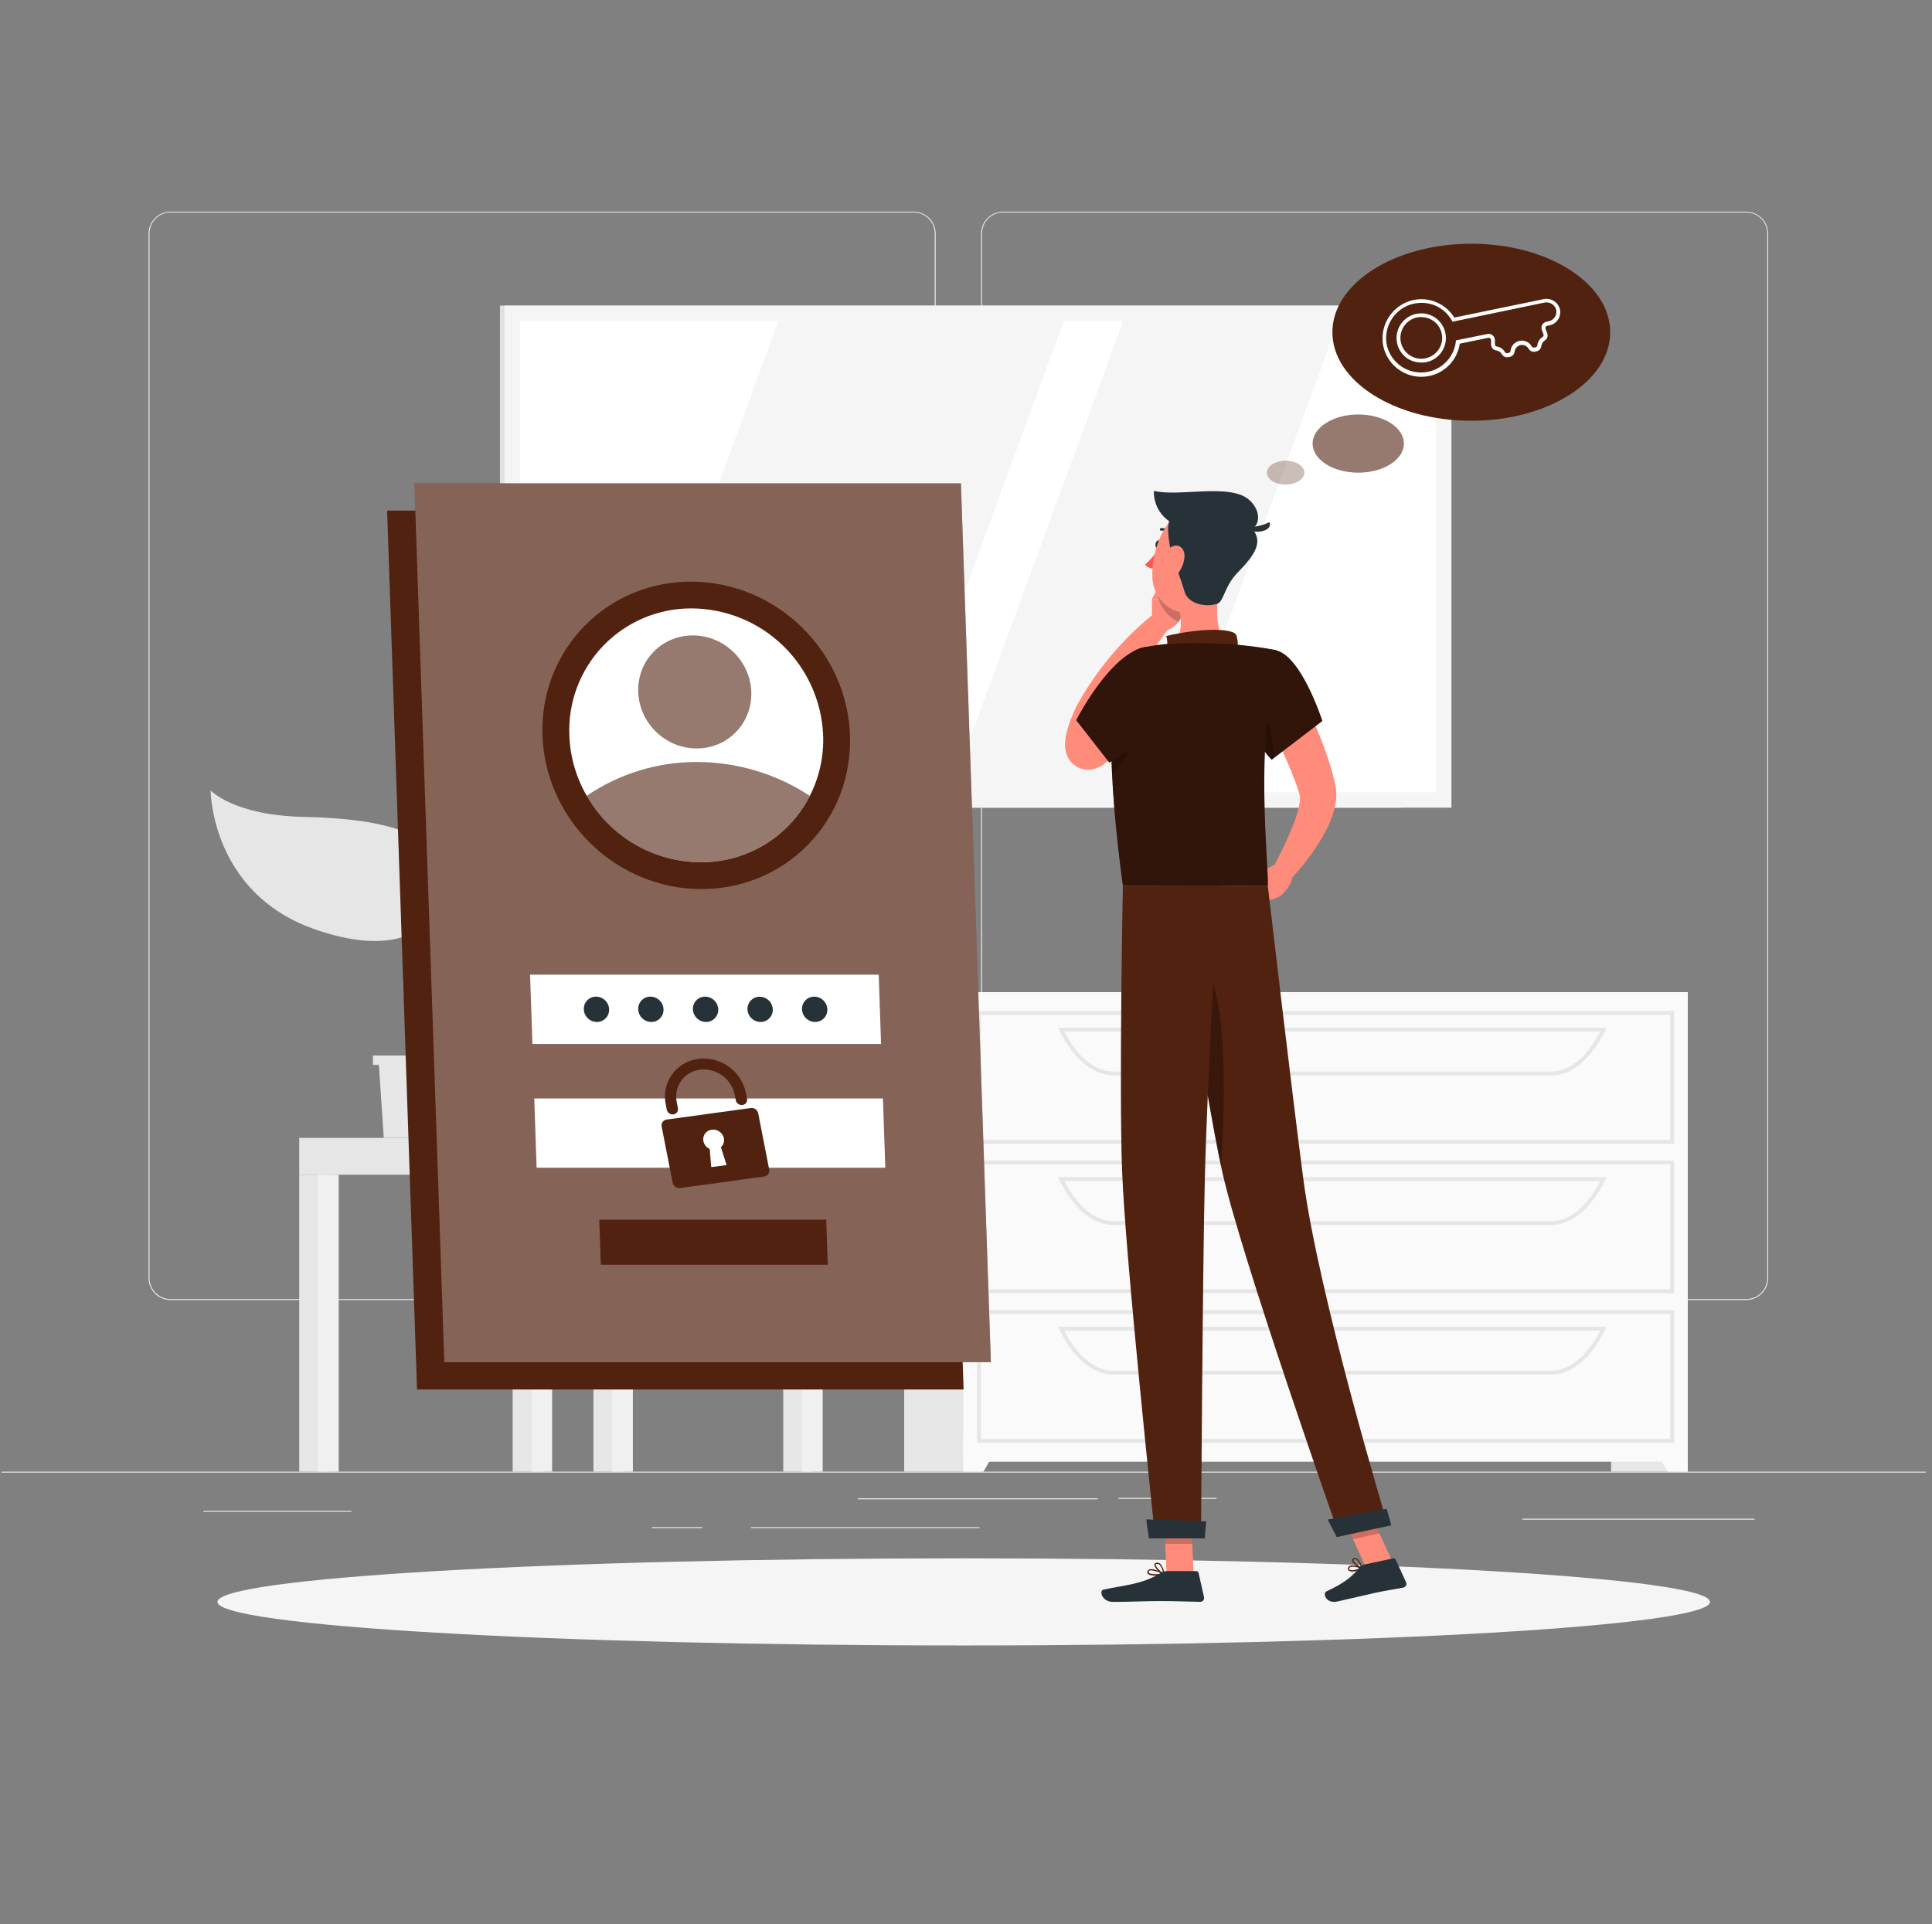 <svg width="258" height="257" viewBox="0 0 258 257" fill="none" xmlns="http://www.w3.org/2000/svg">
    <rect x="0" y="0" width="258" height="257" fill="#808080" stroke="none"/>
    <g clip-path="url(#clip0_5_5192)">
        <path d="M257.198 196.554H0.198V196.682H257.198V196.554Z" fill="#EBEBEB"/>
        <path d="M162.453 200.054H149.366V200.182H162.453V200.054Z" fill="#EBEBEB"/>
        <path d="M234.294 202.835H203.285V202.963H234.294V202.835Z" fill="#EBEBEB"/>
        <path d="M146.58 200.116H114.542V200.244H146.58V200.116Z" fill="#EBEBEB"/>
        <path d="M93.767 203.96H87.064V204.089H93.767V203.96Z" fill="#EBEBEB"/>
        <path d="M130.801 203.96H100.279V204.089H130.801V203.96Z" fill="#EBEBEB"/>
        <path d="M46.926 201.791H27.163V201.92H46.926V201.791Z" fill="#EBEBEB"/>
        <path d="M122.016 173.629H22.768C21.991 173.628 21.245 173.318 20.696 172.768C20.147 172.218 19.838 171.472 19.838 170.694V31.179C19.845 30.406 20.157 29.667 20.705 29.122C21.254 28.578 21.995 28.271 22.768 28.27H122.016C122.795 28.27 123.541 28.579 124.092 29.13C124.642 29.68 124.951 30.427 124.951 31.205V170.694C124.951 171.473 124.642 172.219 124.092 172.77C123.541 173.32 122.795 173.629 122.016 173.629ZM22.768 28.373C22.025 28.374 21.312 28.671 20.787 29.197C20.262 29.723 19.967 30.436 19.967 31.179V170.694C19.967 171.438 20.262 172.151 20.787 172.677C21.312 173.203 22.025 173.499 22.768 173.501H122.016C122.76 173.499 123.473 173.203 123.999 172.677C124.525 172.151 124.822 171.438 124.823 170.694V31.179C124.822 30.435 124.525 29.722 123.999 29.196C123.473 28.67 122.76 28.374 122.016 28.373H22.768Z" fill="#EBEBEB"/>
        <path d="M233.2 173.629H133.946C133.168 173.628 132.422 173.318 131.872 172.768C131.322 172.218 131.013 171.472 131.011 170.694V31.179C131.019 30.406 131.332 29.667 131.881 29.122C132.431 28.577 133.173 28.271 133.946 28.27H233.2C233.972 28.273 234.712 28.58 235.259 29.124C235.807 29.669 236.117 30.407 236.124 31.179V170.694C236.124 171.471 235.816 172.216 235.268 172.766C234.72 173.316 233.976 173.626 233.2 173.629ZM133.946 28.373C133.202 28.374 132.489 28.67 131.963 29.196C131.437 29.722 131.141 30.435 131.14 31.179V170.694C131.141 171.438 131.437 172.151 131.963 172.677C132.489 173.203 133.202 173.499 133.946 173.501H233.2C233.943 173.499 234.657 173.203 235.183 172.677C235.709 172.151 236.005 171.438 236.006 170.694V31.179C236.005 30.435 235.709 29.722 235.183 29.196C234.657 28.67 233.943 28.374 233.2 28.373H133.946Z" fill="#EBEBEB"/>
        <path d="M100.922 151.974H66.792L64.721 128.073H98.85L100.922 151.974Z" fill="#E6E6E6"/>
        <path d="M102.69 151.974H68.56L66.489 128.073H100.618L102.69 151.974Z" fill="#F0F0F0"/>
        <path d="M73.228 146.84L72.086 133.203H95.951L97.093 146.84H73.228Z" fill="white"/>
        <path d="M108.596 151.974H104.592V196.554H108.596V151.974Z" fill="#E6E6E6"/>
        <path d="M109.86 151.974H107.08V196.554H109.86V151.974Z" fill="#F0F0F0"/>
        <path d="M71.1 156.893H109.86V151.974H71.1V156.893Z" fill="#F0F0F0"/>
        <path d="M72.466 156.893H68.462V196.554H72.466V156.893Z" fill="#E6E6E6"/>
        <path d="M73.731 156.893H70.95V196.554H73.731V156.893Z" fill="#F0F0F0"/>
        <path d="M43.965 156.893H39.961V196.554H43.965V156.893Z" fill="#E6E6E6"/>
        <path d="M45.23 156.893H42.449V196.554H45.23V156.893Z" fill="#F0F0F0"/>
        <path d="M83.255 156.893H79.251V196.554H83.255V156.893Z" fill="#E6E6E6"/>
        <path d="M84.515 156.893H81.734V196.554H84.515V156.893Z" fill="#F0F0F0"/>
        <path d="M71.1 151.974H39.961V156.893H71.1V151.974Z" fill="#E6E6E6"/>
        <path d="M187.212 40.817H66.767V107.873H187.212V40.817Z" fill="#E0E0E0"/>
        <path d="M193.827 40.817H67.373V107.873H193.827V40.817Z" fill="#F5F5F5"/>
        <path d="M191.761 105.807V42.883L69.439 42.883V105.807H191.761Z" fill="white"/>
        <path d="M118.968 105.807L142.062 42.883H103.949L80.855 105.807H118.968Z" fill="#F5F5F5"/>
        <path d="M155.652 105.807L178.746 42.883H149.993L126.899 105.807H155.652Z" fill="#F5F5F5"/>
        <path d="M225.387 132.509H215.148V196.554H225.387V132.509Z" fill="#E6E6E6"/>
        <path d="M222.693 196.554H225.387V191.624H219.872L222.693 196.554Z" fill="#FAFAFA"/>
        <path d="M130.985 132.509H120.747V196.554H130.985V132.509Z" fill="#E6E6E6"/>
        <path d="M225.387 132.509H128.636V195.222H225.387V132.509Z" fill="#FAFAFA"/>
        <path d="M223.557 152.745H130.471V135.033H223.557V152.745ZM130.985 152.231H223.043V135.547H130.985V152.231Z" fill="#E6E6E6"/>
        <path d="M207.171 143.632H148.662C145.948 143.632 143.332 141.443 141.466 137.618L141.291 137.253H214.536L214.362 137.618C212.48 141.443 209.91 143.632 207.171 143.632ZM142.134 137.752C143.872 141.16 146.246 143.103 148.662 143.103H207.171C209.597 143.103 211.961 141.16 213.698 137.752H142.134Z" fill="#E6E6E6"/>
        <path d="M131.33 196.554H128.636V191.624H134.152L131.33 196.554Z" fill="#FAFAFA"/>
        <path d="M223.557 172.704H130.471V155.012H223.557V172.704ZM130.985 172.19H223.043V155.526H130.985V172.19Z" fill="#E6E6E6"/>
        <path d="M207.171 163.611H148.662C145.948 163.611 143.332 161.417 141.466 157.598L141.291 157.228H214.536L214.362 157.598C212.48 161.396 209.91 163.611 207.171 163.611ZM142.134 157.742C143.872 161.149 146.246 163.097 148.662 163.097H207.171C209.597 163.097 211.961 161.149 213.698 157.742H142.134Z" fill="#E6E6E6"/>
        <path d="M223.557 192.699H130.471V174.986H223.557V192.699ZM130.985 192.185H223.043V175.5H130.985V192.185Z" fill="#E6E6E6"/>
        <path d="M207.171 183.585H148.662C145.948 183.585 143.332 181.396 141.466 177.577L141.291 177.207H214.536L214.362 177.577C212.48 181.396 209.91 183.585 207.171 183.585ZM142.134 177.721C143.872 181.128 146.246 183.071 148.662 183.071H207.171C209.597 183.071 211.961 181.128 213.698 177.721H142.134Z" fill="#E6E6E6"/>
        <path d="M62.382 140.98V142.224H61.59L60.933 151.974H51.249L50.596 142.224H49.799V140.98H62.382Z" fill="#E6E6E6"/>
        <path d="M59.195 116.786C58.404 110.978 50.565 109.323 40.619 109.107C31.157 108.906 28.124 105.56 28.124 105.56C28.124 105.56 28.155 119.114 41.791 124.028C54.739 128.685 59.992 122.604 59.195 116.786Z" fill="#E6E6E6"/>
        <path d="M54.363 129.949C54.528 127.564 58.342 123.175 67.517 125.169C74.147 126.614 76.615 123.175 76.615 123.175C76.615 123.175 75.998 132.879 66.026 135.794C56.553 138.564 54.07 134.154 54.363 129.949Z" fill="#E6E6E6"/>
        <path d="M56.456 144.64C56.507 144.64 56.559 144.629 56.605 144.608C56.653 144.587 56.694 144.555 56.728 144.516C57.391 143.73 56.846 141.849 56.096 139.243C55.13 135.902 53.927 131.738 54.944 128.721C55.509 127.127 56.168 125.569 56.918 124.054C58.358 121.011 59.601 118.4 58.563 115.635C58.547 115.591 58.522 115.55 58.49 115.516C58.458 115.482 58.42 115.454 58.377 115.434C58.335 115.415 58.288 115.404 58.242 115.403C58.195 115.401 58.148 115.409 58.104 115.426C58.06 115.442 58.02 115.467 57.986 115.5C57.952 115.532 57.925 115.571 57.906 115.613C57.887 115.656 57.877 115.702 57.876 115.749C57.875 115.796 57.883 115.843 57.9 115.886C58.83 118.349 57.705 120.733 56.276 123.756C55.516 125.295 54.846 126.877 54.271 128.495C53.187 131.723 54.42 136.004 55.412 139.438C55.998 141.494 56.605 143.55 56.188 144.064C56.155 144.099 56.13 144.141 56.114 144.187C56.098 144.233 56.092 144.282 56.096 144.33C56.1 144.378 56.114 144.425 56.137 144.468C56.16 144.511 56.191 144.548 56.23 144.578C56.295 144.625 56.375 144.647 56.456 144.64Z" fill="#E6E6E6"/>
        <path d="M128.698 219.766C183.738 219.766 228.358 217.161 228.358 213.947C228.358 210.734 183.738 208.129 128.698 208.129C73.658 208.129 29.039 210.734 29.039 213.947C29.039 217.161 73.658 219.766 128.698 219.766Z" fill="#F5F5F5"/>
        <path d="M128.678 185.58H55.69L51.696 68.198H124.684L128.678 185.58Z" fill="#512210"/>
        <path d="M132.322 181.935H59.334L55.335 64.553H128.323L132.322 181.935Z" fill="#512210"/>
        <path opacity="0.3" d="M132.322 181.935H59.334L55.335 64.553H128.323L132.322 181.935Z" fill="white"/>
        <path d="M107.867 112.856C115.682 104.906 115.349 91.907 107.124 83.821C98.899 75.736 85.896 75.626 78.081 83.575C70.266 91.525 70.599 104.524 78.824 112.61C87.049 120.695 100.052 120.806 107.867 112.856Z" fill="#512210"/>
        <path d="M109.922 98.22C110.027 101.017 109.416 103.795 108.148 106.29C106.78 108.979 104.689 111.234 102.11 112.801C99.532 114.368 96.568 115.185 93.551 115.162C90.463 115.145 87.433 114.317 84.766 112.759C82.1 111.202 79.889 108.971 78.357 106.29C76.928 103.833 76.13 101.061 76.034 98.22C75.939 96.018 76.293 93.819 77.074 91.758C77.855 89.696 79.047 87.815 80.578 86.229C82.109 84.642 83.946 83.383 85.978 82.529C88.01 81.675 90.195 81.242 92.399 81.258C96.941 81.29 101.295 83.071 104.558 86.229C107.821 89.388 109.742 93.682 109.922 98.22Z" fill="white"/>
        <path opacity="0.6" d="M108.138 106.29C106.77 108.979 104.679 111.234 102.1 112.801C99.522 114.368 96.558 115.185 93.54 115.162C90.452 115.145 87.423 114.316 84.756 112.759C82.089 111.202 79.879 108.971 78.347 106.29C82.694 103.326 87.837 101.751 93.099 101.772C98.444 101.783 103.671 103.354 108.138 106.29Z" fill="#512210"/>
        <path opacity="0.6" d="M98.255 97.798C101.128 94.874 101.006 90.094 97.982 87.121C94.957 84.148 90.176 84.108 87.302 87.031C84.429 89.954 84.551 94.734 87.575 97.707C90.6 100.68 95.381 100.721 98.255 97.798Z" fill="#512210"/>
        <path d="M117.657 139.428H71.099L70.786 130.176H117.344L117.657 139.428Z" fill="white"/>
        <path d="M118.223 155.963H71.66L71.346 146.711H117.909L118.223 155.963Z" fill="white"/>
        <path d="M100.253 147.986L89.033 149.528C88.926 149.54 88.822 149.574 88.729 149.628C88.636 149.682 88.555 149.755 88.491 149.842C88.427 149.929 88.382 150.028 88.359 150.133C88.335 150.238 88.334 150.347 88.354 150.453L89.829 157.973C89.878 158.193 90.007 158.388 90.191 158.518C90.376 158.649 90.602 158.705 90.826 158.677L102.047 157.135C102.154 157.121 102.257 157.086 102.349 157.031C102.442 156.976 102.522 156.903 102.586 156.816C102.649 156.729 102.693 156.629 102.716 156.524C102.74 156.419 102.741 156.31 102.72 156.205L101.25 148.685C101.202 148.464 101.073 148.27 100.888 148.141C100.703 148.011 100.477 147.956 100.253 147.986ZM97.031 155.603L94.975 155.876L94.774 153.45C94.562 153.358 94.376 153.217 94.23 153.038C94.084 152.859 93.983 152.648 93.936 152.422C93.898 152.247 93.898 152.065 93.934 151.89C93.971 151.715 94.044 151.549 94.149 151.404C94.253 151.258 94.387 151.137 94.542 151.046C94.697 150.956 94.868 150.899 95.046 150.88C95.412 150.833 95.781 150.924 96.082 151.137C96.382 151.349 96.593 151.666 96.671 152.026C96.715 152.243 96.702 152.468 96.631 152.678C96.561 152.889 96.436 153.077 96.27 153.223L97.031 155.603Z" fill="#512210"/>
        <path d="M99.143 147.58C98.945 147.605 98.744 147.555 98.581 147.44C98.417 147.325 98.302 147.153 98.259 146.958L98.115 146.223C97.91 145.22 97.348 144.325 96.533 143.705C95.718 143.085 94.706 142.782 93.685 142.851C93.169 142.88 92.666 143.02 92.209 143.261C91.753 143.502 91.353 143.839 91.038 144.248C90.723 144.657 90.5 145.129 90.384 145.632C90.267 146.135 90.261 146.657 90.364 147.163L90.529 148.011C90.548 148.105 90.547 148.202 90.527 148.296C90.506 148.39 90.466 148.478 90.41 148.556C90.353 148.633 90.281 148.698 90.198 148.746C90.115 148.794 90.023 148.824 89.927 148.834C89.728 148.862 89.527 148.813 89.362 148.697C89.198 148.582 89.084 148.408 89.043 148.212L88.904 147.497C88.763 146.83 88.758 146.14 88.891 145.471C89.023 144.801 89.289 144.165 89.673 143.601C90.057 143.037 90.551 142.556 91.126 142.188C91.7 141.82 92.343 141.571 93.016 141.458C94.476 141.213 95.973 141.539 97.198 142.369C98.423 143.199 99.282 144.468 99.596 145.914L99.76 146.757C99.779 146.852 99.778 146.951 99.757 147.045C99.735 147.14 99.694 147.229 99.636 147.307C99.578 147.384 99.504 147.449 99.419 147.496C99.334 147.543 99.24 147.571 99.143 147.58Z" fill="#512210"/>
        <path d="M110.538 168.921H80.228L80.027 162.897H110.333L110.538 168.921Z" fill="#512210"/>
        <path d="M95.915 134.802C95.924 135.021 95.888 135.241 95.81 135.446C95.732 135.652 95.613 135.839 95.46 135.997C95.307 136.155 95.124 136.281 94.921 136.366C94.718 136.451 94.5 136.494 94.281 136.493C93.827 136.489 93.393 136.312 93.067 135.997C92.74 135.682 92.547 135.254 92.528 134.802C92.519 134.582 92.554 134.363 92.633 134.157C92.711 133.952 92.83 133.764 92.983 133.606C93.136 133.448 93.319 133.322 93.522 133.237C93.724 133.152 93.942 133.109 94.162 133.111C94.616 133.113 95.051 133.29 95.378 133.605C95.704 133.92 95.897 134.348 95.915 134.802Z" fill="#263238"/>
        <path d="M88.606 134.802C88.616 135.021 88.581 135.241 88.503 135.447C88.425 135.653 88.306 135.841 88.153 135.999C88 136.157 87.816 136.283 87.613 136.367C87.41 136.452 87.192 136.495 86.972 136.493C86.519 136.489 86.085 136.311 85.76 135.997C85.434 135.682 85.243 135.254 85.224 134.802C85.215 134.582 85.251 134.363 85.329 134.157C85.407 133.952 85.526 133.764 85.679 133.606C85.832 133.448 86.015 133.322 86.218 133.237C86.421 133.152 86.639 133.109 86.859 133.111C87.312 133.113 87.746 133.29 88.072 133.605C88.398 133.92 88.589 134.349 88.606 134.802Z" fill="#263238"/>
        <path d="M81.344 134.802C81.353 135.021 81.317 135.241 81.239 135.446C81.16 135.652 81.041 135.839 80.888 135.997C80.736 136.155 80.552 136.281 80.35 136.366C80.147 136.451 79.929 136.494 79.709 136.493C79.256 136.49 78.821 136.313 78.496 135.998C78.17 135.683 77.979 135.254 77.961 134.802C77.952 134.582 77.988 134.363 78.066 134.157C78.144 133.952 78.263 133.764 78.416 133.606C78.569 133.448 78.752 133.322 78.955 133.237C79.158 133.152 79.376 133.109 79.596 133.111C80.049 133.113 80.484 133.29 80.809 133.605C81.135 133.92 81.326 134.349 81.344 134.802Z" fill="#263238"/>
        <path d="M103.199 134.802C103.208 135.021 103.172 135.241 103.094 135.446C103.016 135.652 102.896 135.839 102.744 135.997C102.591 136.155 102.407 136.281 102.205 136.366C102.002 136.451 101.784 136.494 101.564 136.493C101.111 136.49 100.676 136.313 100.351 135.998C100.025 135.683 99.834 135.254 99.816 134.802C99.809 134.583 99.846 134.364 99.925 134.16C100.004 133.955 100.124 133.769 100.277 133.613C100.431 133.456 100.614 133.332 100.817 133.248C101.019 133.165 101.237 133.123 101.456 133.126C101.906 133.129 102.337 133.305 102.661 133.617C102.985 133.928 103.178 134.352 103.199 134.802Z" fill="#263238"/>
        <path d="M110.482 134.802C110.492 135.021 110.457 135.241 110.379 135.447C110.301 135.653 110.182 135.841 110.029 135.999C109.876 136.157 109.692 136.283 109.489 136.367C109.286 136.452 109.068 136.495 108.848 136.493C108.395 136.489 107.961 136.311 107.636 135.997C107.31 135.682 107.118 135.254 107.1 134.802C107.091 134.582 107.127 134.363 107.205 134.157C107.283 133.952 107.402 133.764 107.555 133.606C107.708 133.448 107.891 133.322 108.094 133.237C108.297 133.152 108.515 133.109 108.735 133.111C109.188 133.113 109.622 133.29 109.948 133.605C110.274 133.92 110.465 134.349 110.482 134.802Z" fill="#263238"/>
        <path d="M171.828 89.58C172.512 90.68 173.082 91.728 173.668 92.823C174.254 93.918 174.784 95.018 175.303 96.144C176.362 98.423 177.239 100.783 177.924 103.201C178.017 103.504 178.083 103.828 178.161 104.141L178.274 104.619L178.33 104.856L178.397 105.247C178.513 106.133 178.459 107.033 178.238 107.899C177.883 109.243 177.343 110.532 176.634 111.728C175.366 113.902 173.832 115.91 172.07 117.706L169.906 116.071C170.992 114.075 171.958 112.015 172.8 109.903C173.174 108.973 173.438 108.002 173.586 107.01C173.633 106.707 173.619 106.397 173.545 106.1L173.339 105.473C173.257 105.216 173.18 104.959 173.082 104.697C172.3 102.576 171.396 100.503 170.373 98.487C169.345 96.431 168.24 94.376 167.135 92.412L171.828 89.58Z" fill="#FF8B7B"/>
        <path d="M170.455 115.357L168.091 116.606L170.805 119.782C170.805 119.782 172.501 118.636 172.578 116.889L170.455 115.357Z" fill="#FF8B7B"/>
        <path d="M164.92 118.564L167.824 120.872L170.805 119.782L168.091 116.606L164.92 118.564Z" fill="#FF8B7B"/>
        <path d="M154.989 72.762C154.933 73.05 154.732 73.25 154.547 73.214C154.362 73.178 154.254 72.911 154.311 72.628C154.367 72.345 154.568 72.114 154.758 72.176C154.948 72.237 155.046 72.474 154.989 72.762Z" fill="#263238"/>
        <path d="M154.758 73.255C154.24 74.06 153.614 74.79 152.897 75.424C153.067 75.6 153.272 75.737 153.499 75.825C153.726 75.914 153.97 75.953 154.213 75.938L154.758 73.255Z" fill="#FF5652"/>
        <path d="M153.833 83.34V79.968L158.294 80.482C158.294 80.482 158.222 83.381 155.724 84.234L153.833 83.34Z" fill="#FF8B7B"/>
        <path d="M155.118 77.542L158.258 78.447L158.315 80.508L153.853 79.968L155.118 77.542Z" fill="#FF8B7B"/>
        <path opacity="0.2" d="M158.258 78.447L155.118 77.542L154.506 78.714C154.539 79.637 154.828 80.534 155.34 81.303C155.851 82.072 156.566 82.685 157.405 83.073C157.945 82.319 158.26 81.428 158.315 80.503L158.258 78.447Z" fill="black"/>
        <path d="M156.357 71.389C156.39 71.389 156.422 71.378 156.449 71.36C156.476 71.342 156.498 71.316 156.512 71.286C156.525 71.256 156.53 71.223 156.525 71.19C156.52 71.157 156.506 71.127 156.485 71.102C156.305 70.898 156.078 70.74 155.824 70.642C155.57 70.543 155.296 70.507 155.025 70.536C154.981 70.544 154.942 70.569 154.916 70.605C154.89 70.642 154.879 70.687 154.887 70.732C154.894 70.776 154.919 70.816 154.955 70.843C154.992 70.87 155.037 70.881 155.082 70.876C155.296 70.854 155.513 70.885 155.713 70.965C155.913 71.044 156.092 71.17 156.233 71.333C156.249 71.35 156.268 71.364 156.289 71.374C156.31 71.383 156.333 71.389 156.357 71.389Z" fill="#263238"/>
        <path d="M162.926 77.963C162.412 80.611 162.093 84.275 163.954 86.038C163.954 86.038 163.234 88.722 158.3 88.722C152.897 88.722 155.704 86.367 155.704 86.367C157.95 85.668 157.929 83.114 157.415 81.058L162.926 77.963Z" fill="#FF8B7B"/>
        <path d="M164.956 87.807C165.439 87.128 165.418 84.974 164.904 84.594C164.077 83.982 160.525 83.838 155.75 84.939C156.264 87.025 155.159 88.115 155.159 88.115L164.956 87.807Z" fill="#512210"/>
        <path d="M181.023 209.835C180.877 209.887 180.721 209.909 180.566 209.9C180.411 209.891 180.259 209.852 180.119 209.784C180.066 209.735 180.029 209.67 180.015 209.599C180 209.528 180.008 209.454 180.037 209.388C180.053 209.333 180.081 209.281 180.119 209.238C180.157 209.194 180.205 209.16 180.258 209.136C180.746 208.9 181.866 209.357 181.918 209.378C181.933 209.384 181.946 209.395 181.955 209.408C181.965 209.422 181.969 209.438 181.969 209.455C181.969 209.471 181.965 209.488 181.957 209.502C181.949 209.516 181.937 209.529 181.923 209.537C181.633 209.665 181.332 209.764 181.023 209.835ZM180.432 209.254C180.398 209.262 180.366 209.275 180.335 209.29C180.303 209.302 180.274 209.321 180.251 209.346C180.227 209.371 180.21 209.402 180.201 209.434C180.155 209.589 180.201 209.64 180.232 209.655C180.427 209.82 181.147 209.655 181.656 209.465C181.269 209.305 180.851 209.233 180.432 209.254Z" fill="#512210"/>
        <path d="M181.902 209.542H181.861C181.45 209.424 180.576 208.802 180.566 208.396C180.566 208.332 180.587 208.269 180.627 208.218C180.668 208.168 180.724 208.133 180.787 208.119C180.848 208.096 180.913 208.087 180.978 208.092C181.043 208.097 181.106 208.117 181.162 208.149C181.645 208.396 181.954 209.393 181.964 209.44C181.971 209.452 181.975 209.466 181.975 209.481C181.975 209.495 181.971 209.509 181.964 209.522C181.956 209.53 181.946 209.536 181.936 209.539C181.925 209.543 181.913 209.544 181.902 209.542ZM180.874 208.263H180.833C180.73 208.298 180.73 208.35 180.73 208.376C180.73 208.617 181.316 209.105 181.758 209.301C181.65 209.013 181.414 208.442 181.1 208.273C181.031 208.241 180.952 208.237 180.879 208.263H180.874Z" fill="#512210"/>
        <path d="M154.326 210.442C153.864 210.442 153.416 210.375 153.267 210.169C153.228 210.115 153.208 210.049 153.208 209.982C153.208 209.915 153.228 209.849 153.267 209.794C153.297 209.744 153.336 209.7 153.383 209.666C153.43 209.631 153.483 209.607 153.54 209.594C154.141 209.429 155.406 210.149 155.457 210.18C155.473 210.187 155.485 210.2 155.493 210.216C155.5 210.232 155.502 210.25 155.498 210.267C155.496 210.285 155.489 210.301 155.477 210.314C155.465 210.327 155.449 210.336 155.431 210.339C155.067 210.406 154.697 210.44 154.326 210.442ZM153.756 209.738C153.701 209.729 153.646 209.729 153.591 209.738C153.556 209.745 153.523 209.759 153.494 209.779C153.465 209.8 153.44 209.826 153.422 209.856C153.36 209.964 153.386 210.015 153.422 210.046C153.591 210.283 154.501 210.288 155.174 210.19C154.735 209.95 154.253 209.796 153.756 209.738Z" fill="#512210"/>
        <path d="M155.426 210.339H155.39C154.953 210.144 154.09 209.362 154.157 208.951C154.157 208.854 154.239 208.735 154.475 208.715C154.56 208.705 154.646 208.713 154.727 208.737C154.808 208.762 154.884 208.803 154.948 208.859C155.278 209.253 155.475 209.74 155.514 210.252C155.514 210.266 155.51 210.281 155.504 210.294C155.498 210.307 155.489 210.319 155.478 210.329C155.462 210.337 155.444 210.34 155.426 210.339ZM154.542 208.874H154.491C154.337 208.874 154.326 208.946 154.326 208.967C154.285 209.213 154.871 209.83 155.318 210.097C155.279 209.685 155.112 209.295 154.84 208.982C154.756 208.91 154.648 208.872 154.537 208.874H154.542Z" fill="#512210"/>
        <path d="M159.394 210.257H155.781L155.421 201.884H159.035L159.394 210.257Z" fill="#FF8B7B"/>
        <path d="M185.932 208.581L182.401 209.347L178.849 201.55L182.385 200.784L185.932 208.581Z" fill="#FF8B7B"/>
        <path d="M182.057 208.992L186.03 208.134C186.099 208.119 186.172 208.129 186.235 208.16C186.299 208.192 186.35 208.244 186.379 208.309L187.757 211.3C187.794 211.373 187.813 211.453 187.812 211.534C187.812 211.615 187.793 211.695 187.755 211.767C187.718 211.84 187.665 211.902 187.599 211.949C187.533 211.997 187.457 212.028 187.377 212.04C185.989 212.313 185.295 212.38 183.552 212.755C182.478 212.991 180.052 213.582 178.567 213.901C177.081 214.22 176.572 212.796 177.153 212.534C179.749 211.347 180.828 210.303 181.532 209.332C181.66 209.158 181.846 209.038 182.057 208.992Z" fill="#263238"/>
        <path d="M155.806 209.835H159.754C159.826 209.836 159.895 209.86 159.951 209.905C160.007 209.95 160.046 210.012 160.062 210.082L160.777 213.295C160.798 213.372 160.8 213.454 160.784 213.532C160.768 213.611 160.733 213.685 160.683 213.748C160.633 213.811 160.569 213.861 160.496 213.895C160.423 213.929 160.343 213.945 160.263 213.942C158.839 213.916 156.783 213.834 154.994 213.834C152.897 213.834 151.093 213.947 148.636 213.947C147.151 213.947 146.74 212.446 147.361 212.308C150.188 211.691 152.501 211.624 154.943 210.118C155.199 209.946 155.498 209.848 155.806 209.835Z" fill="#263238"/>
        <path d="M170.42 86.866C173.807 87.642 176.588 96.293 176.588 96.293L169.818 101.469C168.061 99.59 166.821 97.288 166.22 94.787C165.023 90.253 166.955 86.064 170.42 86.866Z" fill="#512210"/>
        <path opacity="0.4" d="M170.42 86.866C173.807 87.642 176.588 96.293 176.588 96.293L169.818 101.469C168.061 99.59 166.821 97.288 166.22 94.787C165.023 90.253 166.955 86.064 170.42 86.866Z" fill="black"/>
        <path d="M152.599 97.182C151.756 98.092 150.913 98.904 150.029 99.752C149.592 100.163 149.15 100.574 148.698 100.97L148.014 101.572L147.845 101.721L147.552 101.957C147.25 102.198 146.916 102.395 146.56 102.543C146.163 102.711 145.737 102.799 145.306 102.8C144.937 102.802 144.572 102.737 144.226 102.61C143.843 102.464 143.493 102.242 143.198 101.957C142.822 101.589 142.546 101.131 142.396 100.626C142.318 100.377 142.268 100.12 142.247 99.86C142.22 99.555 142.22 99.249 142.247 98.945C142.273 98.698 142.304 98.482 142.345 98.282C142.486 97.581 142.685 96.893 142.941 96.226C143.172 95.592 143.438 94.97 143.738 94.365C144.067 93.713 144.38 93.234 144.694 92.69C145.967 90.603 147.421 88.632 149.037 86.799C150.637 84.977 152.401 83.304 154.306 81.803L156.197 83.751C154.871 85.53 153.566 87.436 152.358 89.313C151.155 91.178 150.057 93.109 149.068 95.095C148.847 95.578 148.554 96.123 148.415 96.514C148.231 96.968 148.072 97.431 147.937 97.902C147.808 98.326 147.71 98.758 147.644 99.197C147.641 99.265 147.641 99.334 147.644 99.403C147.644 99.444 147.644 99.464 147.644 99.356C147.636 99.241 147.613 99.127 147.577 99.017C147.466 98.653 147.263 98.323 146.986 98.061C146.74 97.835 146.452 97.66 146.138 97.547C145.862 97.442 145.57 97.388 145.275 97.388C144.991 97.384 144.709 97.438 144.447 97.547C144.358 97.583 144.272 97.626 144.19 97.675L144.385 97.496L145.007 96.93L146.236 95.779C147.048 95.013 147.865 94.196 148.636 93.435L152.599 97.182Z" fill="#FF8B7B"/>
        <path opacity="0.2" d="M167.516 93.219C169.356 95.039 169.957 98.359 170.086 101.237L169.787 101.469C168.03 99.59 166.791 97.288 166.189 94.787C166.123 94.519 166.061 94.273 166.015 93.98L167.516 93.219Z" fill="black"/>
        <path d="M149.006 90.464C148.266 94.37 147.804 102.394 149.947 118.276H169.304C169.438 115.311 167.572 100.826 170.435 86.84C168.296 86.43 166.133 86.156 163.959 86.023C161.219 85.866 158.474 85.866 155.735 86.023C154.83 86.105 153.936 86.239 153.165 86.378C152.139 86.558 151.193 87.044 150.45 87.774C149.708 88.504 149.204 89.442 149.006 90.464Z" fill="#512210"/>
        <path opacity="0.4" d="M149.006 90.464C148.266 94.37 147.804 102.394 149.947 118.276H169.304C169.438 115.311 167.572 100.826 170.435 86.84C168.296 86.43 166.133 86.156 163.959 86.023C161.219 85.866 158.474 85.866 155.735 86.023C154.83 86.105 153.936 86.239 153.165 86.378C152.139 86.558 151.193 87.044 150.45 87.774C149.708 88.504 149.204 89.442 149.006 90.464Z" fill="black"/>
        <path opacity="0.2" d="M151.967 96.257L148.472 95.419C148.364 97.537 148.354 100.158 148.508 103.401C150.117 101.572 152.173 98.714 151.967 96.257Z" fill="black"/>
        <path opacity="0.2" d="M155.421 201.884L155.606 206.201H159.225L159.04 201.884H155.421Z" fill="black"/>
        <path opacity="0.2" d="M182.385 200.784L178.849 201.55L180.679 205.569L184.215 204.803L182.385 200.784Z" fill="black"/>
        <path d="M164.642 74.098C163.717 77.562 163.347 79.639 161.209 81.078C157.996 83.268 153.987 80.76 153.884 77.1C153.771 73.795 155.308 68.681 159.024 67.981C159.841 67.828 160.683 67.885 161.472 68.148C162.26 68.41 162.969 68.869 163.531 69.481C164.093 70.093 164.49 70.838 164.684 71.646C164.879 72.453 164.864 73.297 164.642 74.098Z" fill="#FF8B7B"/>
        <path d="M156.531 74.227C156.357 73.764 155.56 70.181 156.31 69.251C157.061 68.321 165.619 68.994 166.883 70.238C168.986 72.294 167.526 74.144 165.228 76.524C163.501 78.313 163.434 80.328 162.561 80.636C161.019 81.15 158.665 80.667 158.192 79.038C157.719 77.408 156.531 74.227 156.531 74.227Z" fill="#263238"/>
        <path d="M165.845 66.162C162.823 64.877 157.153 66.301 154.09 65.561C154.051 66.7 154.425 67.814 155.144 68.699C155.863 69.583 156.878 70.177 158.001 70.372C160.542 70.856 163.124 71.095 165.711 71.086C169.073 70.932 168.415 67.257 165.845 66.162Z" fill="#263238"/>
        <path d="M166.318 70.346C167.422 70.455 168.534 70.242 169.52 69.734C170.085 71.102 166.976 71.477 166.318 70.346Z" fill="#263238"/>
        <path d="M158.176 74.371C158.107 75.262 157.745 76.106 157.148 76.771C156.357 77.64 155.534 77.095 155.395 76.041C155.272 75.085 155.529 73.471 156.495 73.008C157.462 72.546 158.243 73.296 158.176 74.371Z" fill="#FF8B7B"/>
        <path d="M156.809 118.292C156.809 118.292 160.921 145.919 163.167 156.271C165.629 167.605 178.859 205.101 178.859 205.101L185.331 203.698C185.331 203.698 176.079 173.136 174.023 157.289C172.429 145.118 169.299 118.282 169.299 118.282L156.809 118.292Z" fill="#512210"/>
        <path d="M177.307 202.948C177.282 202.948 178.515 205.292 178.515 205.292L185.793 203.714L185.182 201.524L177.307 202.948Z" fill="#263238"/>
        <path opacity="0.3" d="M159.405 128.135C164.149 129.065 163.645 146.757 163.075 155.86C161.707 149.425 159.703 137.048 158.335 128.263C158.667 128.1 159.044 128.055 159.405 128.135Z" fill="black"/>
        <path d="M149.947 118.292C149.947 118.292 149.433 145.323 149.844 156.328C150.255 167.795 154.26 205.343 154.26 205.343H160.386C160.386 205.343 160.607 168.463 160.9 157.202C161.199 144.927 162.679 118.271 162.679 118.271L149.947 118.292Z" fill="#512210"/>
        <path d="M153.082 202.927C153.052 202.927 153.427 205.466 153.427 205.466H160.875L161.08 203.2L153.082 202.927Z" fill="#263238"/>
        <path d="M156.583 91.667C158.315 96.339 148.133 101.844 148.133 101.844L143.722 96.19C143.722 96.19 146.688 90.32 150.286 87.678C154.732 84.419 155.262 88.11 156.583 91.667Z" fill="#512210"/>
        <path opacity="0.4" d="M156.583 91.667C158.315 96.339 148.133 101.844 148.133 101.844L143.722 96.19C143.722 96.19 146.688 90.32 150.286 87.678C154.732 84.419 155.262 88.11 156.583 91.667Z" fill="black"/>
        <path d="M196.479 56.196C206.724 56.196 215.03 50.903 215.03 44.374C215.03 37.844 206.724 32.552 196.479 32.552C186.234 32.552 177.929 37.844 177.929 44.374C177.929 50.903 186.234 56.196 196.479 56.196Z" fill="#512210"/>
        <path d="M189.787 50.326C188.565 50.322 187.384 49.887 186.45 49.099C185.517 48.31 184.891 47.218 184.683 46.013C184.479 44.709 184.773 43.375 185.507 42.278C186.242 41.181 187.362 40.4 188.646 40.092C189.7 39.849 190.803 39.943 191.8 40.36C192.798 40.776 193.64 41.495 194.208 42.415L206.117 39.958C206.575 39.858 207.053 39.934 207.457 40.172C207.861 40.409 208.161 40.79 208.296 41.238C208.359 41.474 208.372 41.72 208.336 41.961C208.3 42.203 208.216 42.434 208.087 42.641C207.959 42.849 207.789 43.028 207.589 43.167C207.389 43.307 207.163 43.404 206.924 43.454L206.616 43.515C206.57 43.523 206.527 43.542 206.489 43.57C206.452 43.597 206.421 43.633 206.4 43.675C206.381 43.717 206.371 43.762 206.371 43.808C206.371 43.854 206.381 43.9 206.4 43.942L206.61 44.487C206.681 44.663 206.688 44.859 206.63 45.04C206.572 45.221 206.452 45.376 206.292 45.479C206.165 45.557 206.059 45.663 205.979 45.788C205.9 45.914 205.85 46.056 205.834 46.203C205.819 46.373 205.751 46.533 205.639 46.662C205.528 46.79 205.378 46.88 205.212 46.918L204.971 46.969C204.803 47 204.63 46.977 204.477 46.903C204.324 46.829 204.198 46.708 204.118 46.558C204.011 46.379 203.851 46.237 203.66 46.153C203.469 46.069 203.257 46.047 203.052 46.089C202.848 46.132 202.662 46.237 202.521 46.39C202.379 46.543 202.288 46.737 202.262 46.944C202.248 47.112 202.18 47.271 202.069 47.399C201.959 47.526 201.81 47.615 201.645 47.653L201.404 47.704C201.236 47.734 201.064 47.711 200.91 47.637C200.757 47.563 200.631 47.443 200.55 47.293C200.473 47.166 200.37 47.056 200.246 46.973C200.123 46.89 199.983 46.834 199.836 46.81C199.638 46.786 199.456 46.691 199.324 46.542C199.191 46.394 199.117 46.202 199.116 46.003V45.417C199.114 45.371 199.102 45.326 199.081 45.286C199.06 45.245 199.031 45.209 198.995 45.181C198.958 45.152 198.917 45.132 198.872 45.122C198.827 45.111 198.781 45.11 198.736 45.119L194.938 45.9C194.783 46.953 194.307 47.932 193.576 48.704C192.845 49.477 191.893 50.005 190.851 50.218C190.501 50.289 190.145 50.326 189.787 50.326ZM188.759 40.56C187.593 40.832 186.574 41.536 185.906 42.53C185.239 43.524 184.973 44.733 185.161 45.916C185.363 47.016 185.953 48.007 186.822 48.71C187.692 49.413 188.784 49.782 189.902 49.75C191.02 49.718 192.089 49.286 192.917 48.534C193.744 47.782 194.275 46.758 194.413 45.648V45.463L198.602 44.615C198.723 44.586 198.848 44.584 198.969 44.609C199.09 44.635 199.204 44.687 199.302 44.762C199.4 44.836 199.481 44.932 199.538 45.042C199.595 45.152 199.626 45.273 199.63 45.397V45.983C199.632 46.052 199.657 46.119 199.702 46.173C199.747 46.226 199.809 46.262 199.877 46.275C200.102 46.308 200.316 46.391 200.504 46.518C200.692 46.645 200.848 46.814 200.962 47.01C200.989 47.066 201.033 47.111 201.087 47.141C201.141 47.17 201.204 47.182 201.265 47.175L201.501 47.123C201.561 47.108 201.615 47.074 201.654 47.026C201.692 46.977 201.715 46.918 201.717 46.856C201.75 46.536 201.883 46.235 202.098 45.996C202.313 45.756 202.598 45.592 202.913 45.525C203.228 45.459 203.555 45.494 203.848 45.626C204.142 45.758 204.385 45.98 204.544 46.26C204.571 46.315 204.613 46.361 204.667 46.39C204.72 46.419 204.782 46.431 204.842 46.425L205.089 46.373C205.148 46.357 205.2 46.322 205.238 46.274C205.276 46.226 205.298 46.167 205.3 46.106C205.325 45.88 205.402 45.663 205.524 45.472C205.646 45.28 205.81 45.119 206.004 45.001C206.061 44.96 206.102 44.901 206.122 44.834C206.141 44.767 206.138 44.696 206.112 44.631L205.901 44.086C205.858 43.974 205.839 43.853 205.847 43.733C205.855 43.612 205.889 43.495 205.946 43.39C206.004 43.284 206.084 43.192 206.181 43.121C206.278 43.049 206.39 43 206.508 42.976L206.821 42.909C206.991 42.873 207.152 42.803 207.294 42.703C207.436 42.603 207.556 42.476 207.648 42.328C207.739 42.181 207.8 42.017 207.827 41.845C207.854 41.674 207.845 41.499 207.803 41.331C207.703 41.007 207.484 40.734 207.19 40.565C206.896 40.396 206.55 40.345 206.22 40.421L193.976 42.965L193.884 42.806C193.392 41.93 192.628 41.238 191.708 40.835C190.789 40.432 189.762 40.339 188.785 40.57L188.759 40.56ZM189.787 48.414C189.149 48.421 188.522 48.242 187.983 47.9C187.346 47.481 186.873 46.855 186.646 46.127C186.419 45.399 186.451 44.615 186.738 43.908C187.024 43.202 187.547 42.616 188.216 42.252C188.886 41.887 189.661 41.766 190.41 41.909C191.159 42.053 191.835 42.451 192.323 43.037C192.811 43.623 193.081 44.36 193.086 45.122C193.091 45.885 192.832 46.626 192.352 47.218C191.873 47.811 191.202 48.219 190.455 48.373C190.237 48.412 190.015 48.429 189.792 48.424L189.787 48.414ZM189.787 42.343C189.596 42.344 189.405 42.363 189.217 42.4C188.859 42.476 188.519 42.622 188.217 42.83C187.916 43.037 187.658 43.302 187.459 43.609C187.259 43.916 187.123 44.26 187.056 44.62C186.99 44.98 186.995 45.349 187.071 45.708C187.147 46.066 187.293 46.405 187.501 46.707C187.708 47.008 187.973 47.266 188.28 47.465C188.587 47.665 188.931 47.802 189.291 47.868C189.651 47.935 190.02 47.93 190.378 47.853C190.916 47.742 191.408 47.473 191.793 47.082C192.179 46.69 192.439 46.194 192.543 45.654C192.646 45.115 192.587 44.557 192.374 44.051C192.161 43.545 191.803 43.114 191.345 42.811C190.89 42.508 190.354 42.349 189.808 42.354L189.787 42.343Z" fill="white"/>
        <path opacity="0.6" d="M181.383 63.13C184.75 63.13 187.479 61.39 187.479 59.244C187.479 57.097 184.75 55.358 181.383 55.358C178.016 55.358 175.287 57.097 175.287 59.244C175.287 61.39 178.016 63.13 181.383 63.13Z" fill="#512210"/>
        <path opacity="0.3" d="M171.684 64.723C173.067 64.723 174.187 64.01 174.187 63.13C174.187 62.249 173.067 61.536 171.684 61.536C170.302 61.536 169.181 62.249 169.181 63.13C169.181 64.01 170.302 64.723 171.684 64.723Z" fill="#512210"/>
    </g>
    <defs>
        <clipPath id="clip0_5_5192">
            <rect width="257" height="257" fill="white" transform="translate(0.198)"/>
        </clipPath>
    </defs>
</svg>

